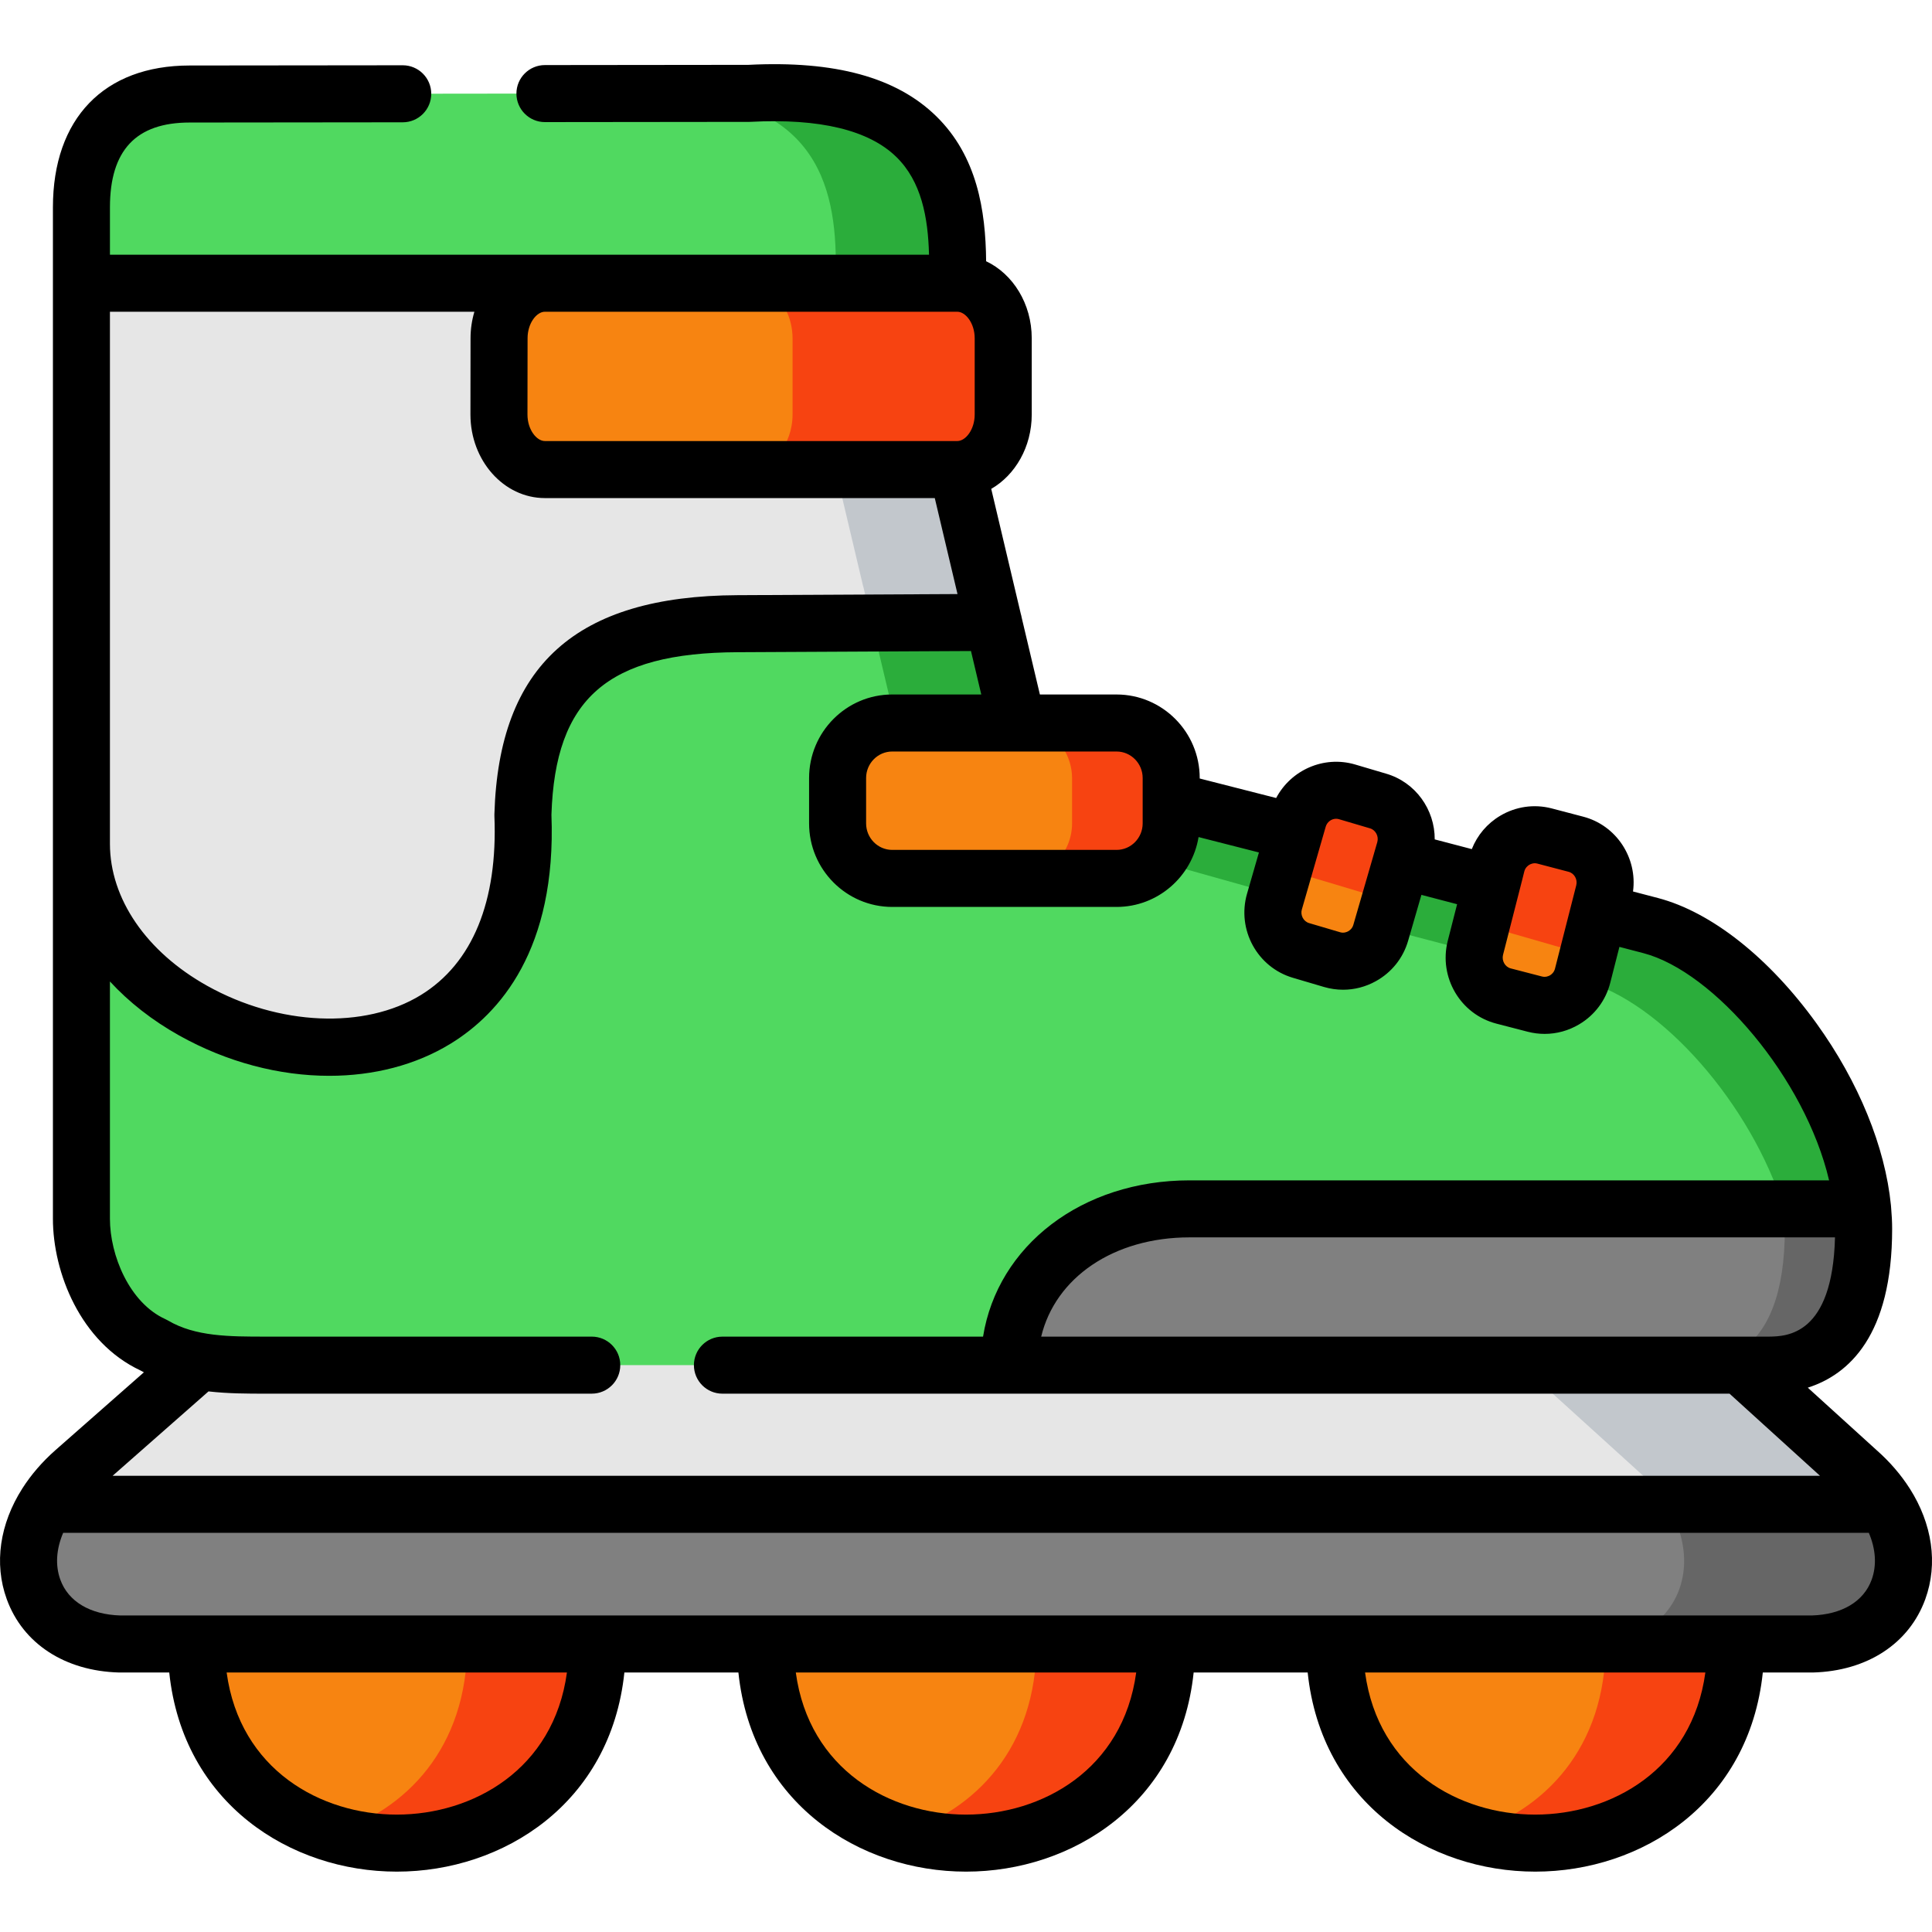 <svg height="512pt" viewBox="0 -17 512.001 512" width="512pt" xmlns="http://www.w3.org/2000/svg"><g fill-rule="evenodd"><path d="m158.297 418.672-53.16-18.266-53.129 18.266c0 70.363 106.289 70.363 106.289 0zm0 0" fill="#f78411"/><path d="m256 400.406-53.16 18.266c0 70.359 106.32 70.359 106.32 0zm0 0" fill="#f78411"/><path d="m409.949 401.062-56.246 17.609c0 70.359 106.289 70.359 106.289 0zm0 0" fill="#f78411"/><path d="m499.805 381.652-243.805-18.953-243.805 18.953c-10.684 17.043-2.238 36.449 19.578 37.023h448.453c21.816-.574 30.262-19.98 19.578-37.023zm0 0" fill="#808080"/><path d="m251.238 307.184-198.379 36.594-33.156 29.172c-3.113 2.738-5.609 5.68-7.508 8.703h487.609c-1.898-3.023-4.391-5.965-7.508-8.703l-31.027-28.172zm0 0" fill="#e6e6e6"/><path d="m267.477 344.777h201.355c15.02-.203 25.051-10.25 25.051-36.109 0-1.77-.086-3.512-.254-5.309-3.008-31.883-31.965-68.73-56.164-75.07-41.879-10.988-74.496-19.695-127.086-33.109-19.895-6.277-36.133-12.902-40.777-20.578l-8.586-36.281-65.543-.199c-38.621-.145-55.852 15.387-56.898 50.664 3.855 94.68-117 66.25-117 7.648v109.551c0 12.93 7 27.973 19.125 33.48 3.828 2.254 7.906 3.57 12.156 4.312 5.613.969 11.562.996 17.598.996h197.023zm0 0" fill="#50d960"/><path d="m315.277 303.359c-28.535 0-47.801 18.695-47.801 41.414h201.355c15.02-.199 25.051-10.246 25.051-36.105 0-1.77-.086-3.512-.254-5.309zm0 0" fill="#808080"/><path d="m343.051 203.516-5.301 18.379c-1.613 5.539 1.586 11.391 7.055 12.988l8.219 2.426c5.496 1.598 11.305-1.598 12.891-7.137l5.555-19.207.059-.145.738-2.57c1.586-5.535-1.59-11.387-7.086-12.984l-8.215-2.426c-5.5-1.598-11.281 1.598-12.895 7.133l-.738 2.57zm0 0" fill="#f78411"/><path d="m396.633 212.078-.652 2.598-.652 2.539-4.336 16.984c-1.414 5.594 1.93 11.332 7.484 12.758l8.273 2.141c5.555 1.426 11.246-1.941 12.664-7.535l4.309-16.867.68-2.656.652-2.598c1.418-5.566-1.926-11.305-7.48-12.73l-8.273-2.168c-5.555-1.43-11.25 1.969-12.668 7.535zm0 0" fill="#f78411"/><path d="m198.535 7.734-148.285.172c-17.113 0-28.676 9.504-28.676 30.055v20.098l110.684 29.457 121.445-29.457c.711-23.234-2.207-53.062-55.168-50.324zm0 0" fill="#50d960"/><path d="m144.27 58.059h-122.695v148.539c0 58.57 120.855 87.027 117-7.648 1.047-35.309 18.277-50.496 56.898-50.664l67.84-.344-9.609-40.504c6.688 0 12.156-6.562 12.156-14.586v-20.211c0-8.02-5.469-14.586-12.156-14.586h-109.434zm0 0" fill="#e6e6e6"/><path d="m245.176 58.059h-100.906c-6.629.055-12.012 6.621-12.012 14.586l-.031 20.207c0 8.023 5.469 14.586 12.156 14.586h109.324c6.688 0 12.156-6.562 12.156-14.586v-20.211c0-8.02-5.469-14.586-12.156-14.586h-8.531zm0 0" fill="#f78411"/><path d="m269.602 174.598h-33.152c-7.961 0-14.48 6.566-14.48 14.586v12.02c0 8.02 6.516 14.586 14.48 14.586h59.449c7.961 0 14.48-6.566 14.48-14.586v-12.02c0-8.02-6.516-14.586-14.48-14.586zm0 0" fill="#f78411"/><path d="m158.297 418.672h-34.484c0 27.461-16.18 44.188-35.902 50.238 30.859 9.418 70.387-7.336 70.387-50.238zm0 0" fill="#f74311"/><path d="m309.16 418.672h-34.484c0 27.461-16.184 44.188-35.902 50.238 30.828 9.418 70.387-7.336 70.387-50.238zm0 0" fill="#f74311"/><path d="m425.508 418.672c0 27.461-16.152 44.188-35.902 50.238 30.859 9.418 70.387-7.336 70.387-50.238zm0 0" fill="#f74311"/><path d="m461.27 344.777h-58.121l31.059 28.172c1.445 1.254 2.746 2.566 3.91 3.906 1.359 1.57 2.547 3.172 3.57 4.797h58.117c-1.898-3.027-4.395-5.965-7.508-8.707zm0 0" fill="#c2c7cc"/><path d="m499.805 381.652h-58.117c6.855 10.906 5.867 22.777-1.473 30.059-4.109 4.109-10.23 6.762-18.109 6.965h58.117c21.82-.574 30.266-19.98 19.582-37.023zm0 0" fill="#666"/><path d="m493.629 303.359h-20.855c.141 1.797.227 3.539.227 5.309 0 17.07-4.363 27.258-11.645 32.254-3.77 2.57-8.305 3.766-13.406 3.852h20.887c15.016-.199 25.047-10.246 25.047-36.105 0-1.77-.086-3.512-.254-5.309zm0 0" fill="#666"/><path d="m245.176 58.059h-47.18c5.496.055 10.172 4.594 11.59 10.703.281 1.227.453 2.539.453 3.883v20.207c0 8.023-5.469 14.586-12.156 14.586h55.824c6.688 0 12.156-6.562 12.156-14.586v-20.211c0-8.02-5.469-14.586-12.156-14.586h-8.531zm0 0" fill="#f74311"/><path d="m253.703 58.059c.711-23.234-2.207-53.062-55.168-50.324l-19.723.031c40.859 2.34 43.27 29.055 42.617 50.293zm0 0" fill="#2bad3b"/><path d="m250.617 107.438h-28.336c-.285.027-.566.027-.852.027l7.281 30.773.059.141 2.266 9.59.027.145 32.25-.172-2.297-9.617-7.312-30.887zm0 0" fill="#c2c7cc"/><path d="m263.312 147.941-32.25.172 6.293 26.484h32.246zm0 0" fill="#2bad3b"/><path d="m292.215 174.598h-22.527.027c6.488.059 11.984 4.453 13.77 10.418.398 1.344.625 2.742.625 4.168v12.02c0 8.02-6.516 14.586-14.508 14.586h26.297c7.961 0 14.48-6.566 14.48-14.586v-12.02c0-8.02-6.52-14.586-14.48-14.586zm0 0" fill="#f74311"/><path d="m395.328 217.215c-.879 3.453-2.293 7.422-2.777 10.816l28.168 8.105c1.219-3.137 2.125-8.047 3.004-11.445l1.332-5.25c1.418-5.566-1.926-11.305-7.48-12.73l-8.273-2.168c-5.555-1.43-11.25 1.969-12.668 7.535zm0 0" fill="#f74311"/><path d="m395.328 217.215-23.859-6.25-5.184 17.953c8.246 2.141 16.32 4.281 24.48 6.422.059-.371.113-.742.227-1.141zm0 0" fill="#2bad3b"/><path d="m356.961 192.84c-5.496-1.598-11.277 1.598-12.891 7.133l-1.02 3.539-2.836 9.793 28.137 8.418 3.117-10.762.793-2.711c1.59-5.535-1.586-11.387-7.082-12.988zm0 0" fill="#f74311"/><path d="m343.051 203.57c-10.117-2.598-20.887-5.363-32.672-8.391v6.023c0 3.824-1.504 7.336-3.941 9.961l31.824 8.934 1.672-5.793zm0 0" fill="#2bad3b"/><path d="m493.629 303.359c-3.004-31.883-31.965-68.734-56.164-75.07-.055-.027-.113-.027-.168-.059l-1.645-.426-11.93-3.109c0 .027 0 .055-.027.086-.793 3.168-1.645 7.562-2.719 10.672l-1.559 6.109c-.113.43-.227.828-.398 1.227.199.031.398.086.625.145 20.543 5.395 44.516 32.766 53.129 60.426zm0 0" fill="#2bad3b"/></g><path d="m506.117 377.5c-.027-.035-.051-.074-.074-.113-2.285-3.57-5.199-6.973-8.711-10.074l-18.246-16.566c10.863-3.473 22.352-13.824 22.352-42.078 0-1.824-.098-3.688-.266-5.574-.012-.23-.027-.465-.055-.691-1.531-15.445-8.527-32.664-19.73-48.199-12.543-17.402-27.855-29.508-42.008-33.223l-6.613-1.73c1.203-8.93-4.418-17.574-13.277-19.848l-8.312-2.18c-4.633-1.191-9.465-.496-13.598 1.953-3.469 2.059-6.074 5.148-7.539 8.844l-9.824-2.574c.043-7.867-5.055-15.148-12.898-17.426l-8.246-2.438c-8.297-2.41-16.965 1.492-20.879 8.895l-20.258-5.168v-.121c0-12.211-9.887-22.145-22.035-22.145h-20.32l-4.836-20.422c-.055-.328-.129-.652-.227-.961l-7.832-33.105c6.367-3.676 10.734-11.125 10.734-19.703v-20.207c0-9.176-4.992-17.062-12.086-20.418-.117-13.539-2.434-27.875-13.203-38.418-10.551-10.328-26.836-14.785-49.793-13.629l-53.93.059c-4.176.004-7.555 3.391-7.551 7.562.004 4.172 3.387 7.551 7.555 7.551h.012l54.121-.059c.129 0 .254-.004.383-.012 18.348-.953 31.344 2.191 38.633 9.328 6.594 6.457 8.387 15.926 8.637 25.891h-217.062v-12.539c0-15.137 6.906-22.496 21.125-22.496l56.473-.059c4.176-.004 7.555-3.391 7.551-7.566-.004-4.172-3.387-7.547-7.555-7.547-.004 0-.008 0-.008 0l-56.469.059c-22.688 0-36.23 14.059-36.23 37.609v268.023c0 14.176 7.258 32.723 23.188 40.191.305.176.613.328.922.496l-23.422 20.609c-3.531 3.113-6.461 6.527-8.754 10.113-.02.031-.039.062-.059.094-5.934 9.332-7.547 19.836-4.113 29.297 4.277 11.793 15.414 19.059 29.793 19.445h.203 13.07c3.625 34.68 32.121 52.77 60.305 52.77s56.684-18.09 60.309-52.77h30.219c3.625 34.68 32.133 52.77 60.324 52.77 28.188 0 56.691-18.09 60.32-52.77h30.219c3.625 34.68 32.125 52.77 60.309 52.77 28.184 0 56.68-18.09 60.305-52.77h13.07.203c14.379-.387 25.516-7.652 29.793-19.445 3.426-9.457 1.816-19.953-4.105-29.285zm-37.336-40.281h-192.855c3.758-15.613 19.152-26.305 39.352-26.305h171.016c-.66 25.984-12.801 26.242-17.512 26.305zm-64.824-123.277c.254-1 .941-1.535 1.328-1.762.379-.227 1.164-.566 2.098-.328l8.309 2.18c1.5.383 2.43 2.008 2.035 3.57l-5.637 22.105c-.254 1-.934 1.531-1.312 1.758-.379.223-1.168.566-2.137.316l-8.285-2.145c-1.496-.387-2.426-2.023-2.039-3.578l4.996-19.547zm-49.883-13.961c.25 0 .5.035.746.105l8.25 2.434c1.488.434 2.371 2.105 1.93 3.648l-.777 2.68c-.02.066-.043.133-.062.199-.004.023-.008.047-.012.066l-5.496 18.977c-.281.988-.98 1.496-1.371 1.711-.387.215-1.184.531-2.117.258l-8.238-2.43c-1.488-.434-2.367-2.09-1.922-3.617.004-.008.004-.016.008-.02l6.312-21.898c.371-1.281 1.527-2.113 2.75-2.113zm-51.254-10.797v12.02c0 3.875-3.105 7.027-6.922 7.027h-59.449c-3.816 0-6.922-3.152-6.922-7.027v-12.02c0-3.875 3.105-7.027 6.922-7.027h33.125c.008 0 .016.004.023.004.008 0 .02-.004.031-.004h26.27c3.816 0 6.922 3.152 6.922 7.027zm-49.117-123.57c2.172 0 4.602 3.008 4.602 7.031v20.207c0 4.023-2.43 7.027-4.602 7.027h-109.32c-2.168 0-4.598-3.004-4.598-7.016l.027-20.219c0-4.023 2.414-7.031 4.57-7.031zm-127.984 0c-.656 2.207-1.02 4.566-1.02 7.02l-.027 20.219c0 12.207 8.844 22.141 19.711 22.141h103.344l6.023 25.438-58.309.297c-42.781.188-63.25 18.617-64.418 57.996-.008.18-.004.355 0 .531.922 22.633-5.816 39.039-19.488 47.434-14.902 9.152-37.672 8.164-56.656-2.457-16.121-9.016-25.746-23.086-25.746-37.633v-140.984zm-55.266 286.719h86.371c4.172 0 7.555-3.383 7.555-7.559 0-4.172-3.383-7.555-7.555-7.555h-86.371c-9.613 0-18.695 0-25.91-4.262-.234-.137-.473-.262-.719-.371-9.543-4.336-14.691-16.941-14.691-26.602v-62.887c5.027 5.461 11.203 10.316 18.367 14.324 12.691 7.102 26.574 10.68 39.758 10.68 11.727 0 22.902-2.832 32.188-8.535 12.945-7.949 28.066-24.926 26.691-60.652.988-30.84 14.852-42.922 49.375-43.074l61.809-.312 2.727 11.516h-23.598c-12.152 0-22.035 9.934-22.035 22.141v12.02c0 12.207 9.887 22.141 22.035 22.141h59.449c10.922 0 20.008-8.023 21.734-18.516l15.996 4.082-3.137 10.883c-2.773 9.547 2.691 19.566 12.172 22.34l8.25 2.434c1.652.48 3.34.719 5.016.719 2.992 0 5.957-.758 8.656-2.25 4.219-2.328 7.27-6.156 8.59-10.754l3.516-12.137 9.457 2.477-2.477 9.707c0 .004 0 .012-.004.016-2.438 9.637 3.359 19.477 12.914 21.93l8.285 2.145c1.488.383 2.992.57 4.488.57 3.184 0 6.32-.855 9.133-2.527 4.141-2.453 7.07-6.379 8.25-11.027l2.426-9.504 6.387 1.668c18.691 4.906 42.836 33.16 49.18 60.203h-169.449c-28.645 0-50.891 17.34-54.762 41.418h-69.07c-4.172 0-7.555 3.383-7.555 7.555 0 4.176 3.383 7.559 7.555 7.559h266.898l23.973 21.766h-452.48l25.418-22.367c5.188.594 10.34.602 15.195.602zm34.699 111.555c-20.09 0-41.582-11.848-45.09-37.656h90.18c-3.508 25.809-25 37.656-45.09 37.656zm150.848 0c-20.098 0-41.594-11.848-45.105-37.656h90.211c-3.512 25.809-25.008 37.656-45.105 37.656zm150.848 0c-20.09 0-41.582-11.848-45.09-37.656h90.18c-3.508 25.809-25 37.656-45.09 37.656zm89.164-62.258c-2.102 5.793-7.891 9.246-15.891 9.488h-448.242c-8-.242-13.789-3.695-15.891-9.488-1.395-3.84-1.066-8.156.754-12.418h478.516c1.82 4.262 2.148 8.578.754 12.418zm0 0"/></svg>